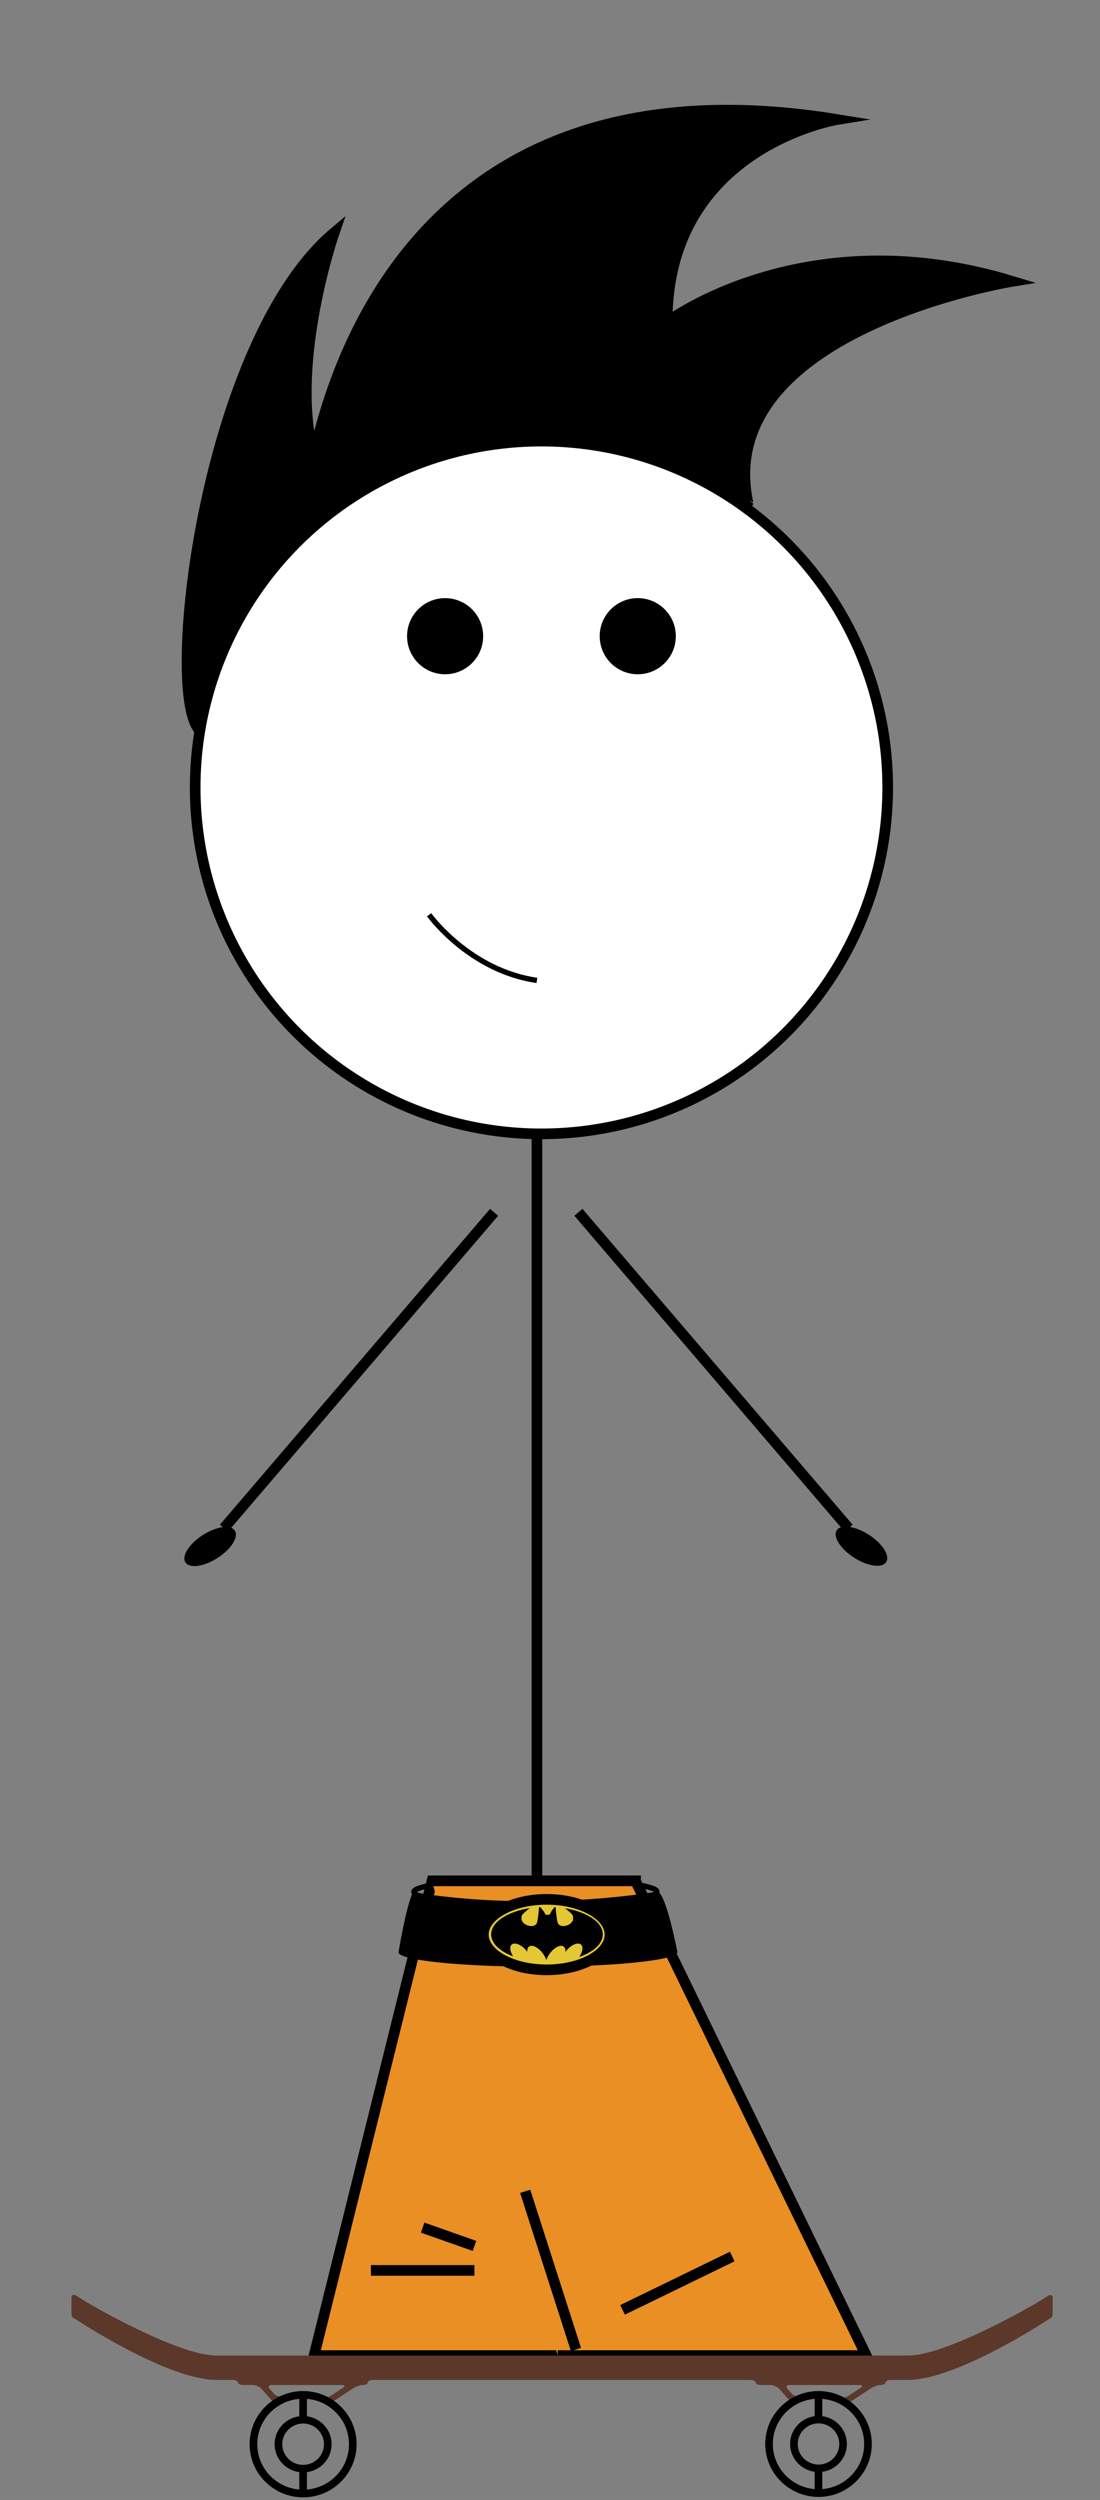 <?xml version="1.0" encoding="utf-8"?>
<!-- Generator: Adobe Illustrator 16.0.0, SVG Export Plug-In . SVG Version: 6.00 Build 0)  -->
<!DOCTYPE svg PUBLIC "-//W3C//DTD SVG 1.1//EN" "http://www.w3.org/Graphics/SVG/1.1/DTD/svg11.dtd">
<svg version="1.1" id="Layer_3" xmlns="http://www.w3.org/2000/svg" xmlns:xlink="http://www.w3.org/1999/xlink" x="0px" y="0px"
	 width="103.434px" height="235px" viewBox="0 -10 103.434 235" enable-background="new 0 -10 103.434 235" xml:space="preserve">
<rect x="0" y="-10" width="103.434" height="235" fill="#808080" stroke="none"/>
<g id="Fancy_pants">
	<path id="Hair" stroke="#000000" stroke-miterlimit="10" d="M19.949,55.574c-0.139,0.243-0.858,2.124-1.254,2.989
		c-3.293-3.938,0.677-36.547,12.73-46.699c0,0-4.16,12.019-2.005,20.618c0.565,1.352,4.635-38.5,49.308-31.246
		c0,0-16.04,2.61-15.994,19.028c0,0,12.893-9.769,32.455-3.818c0,0-28.298,4.596-24.858,20.816
		C70.331,37.263,40.627,19.199,19.949,55.574z"/>
	<circle id="Face" fill="#FFFFFF" stroke="#000000" stroke-miterlimit="10" cx="50.912" cy="64.024" r="32.559"/>
	<g id="Eyes">
		<circle id="Right_eye" cx="59.969" cy="49.803" r="3.579"/>
		<circle id="Left_eye" cx="41.854" cy="49.803" r="3.578"/>
	</g>
	<path id="Smile" fill="none" stroke="#000000" stroke-width="0.5" stroke-miterlimit="10" d="M40.35,75.99
		c0,0,3.779,5.255,10.138,6.168"/>
	<g id="Open_mouth_1_" display="none">
		<path display="inline" fill="#FFFFFF" stroke="#000000" stroke-miterlimit="10" d="M94.236,92.091
			c-0.894,0.381-0.794,0.248-1.612-0.187c-5.952-3.151-9.837-8.141-9.964-13.835c-0.22-9.897,10.993-18.175,25.048-18.487
			c1.351-0.03,0.29,0.005,1.595-0.002c1.455-0.009-0.081,1.36,0.975,1.555"/>
		<path display="inline" fill="#FFFFFF" d="M94.081,93.08c-0.915,0.378,0.147-0.634-0.688-1.063
			c-6.096-3.122-10.013-8.188-10.138-13.836c-0.221-9.817,11.118-18.611,25.667-18.356c1.384-0.031,0.444-0.055,1.773,0.057
			c1.132,0.096,0.547-0.291,0.392-0.747C111.087,59.134,115.334,82.158,94.081,93.08z"/>
	</g>
	<line id="Spine" fill="none" stroke="#000000" stroke-miterlimit="10" x1="50.488" y1="96.584" x2="50.488" y2="166.801"/>
	<g id="Left_hand">
		<line fill="none" stroke="#000000" stroke-miterlimit="10" x1="46.461" y1="103.958" x2="21.057" y2="133.648"/>
		<ellipse transform="matrix(-0.54 -0.841 0.841 -0.54 -83.336 225.078)" cx="19.791" cy="135.294" rx="1.281" ry="2.762"/>
	</g>
	<g id="Right_hand">
		<line fill="none" stroke="#000000" stroke-miterlimit="10" x1="54.388" y1="103.958" x2="79.793" y2="133.648"/>
		<ellipse transform="matrix(-0.54 0.842 -0.842 -0.54 238.689 140.161)" cx="81.049" cy="135.297" rx="1.281" ry="2.762"/>
	</g>
	<polygon id="Left_leg" fill="#E98F24" stroke="#000000" stroke-miterlimit="10" points="59.753,166.801 40.623,166.801 
		29.53,211.426 58.548,211.426 	"/>
	<polyline id="Right_leg" fill="#E98F24" stroke="#000000" stroke-miterlimit="10" points="52.439,211.426 81.457,211.426 
		59.753,166.801 40.623,166.801 	"/>
	<g id="Belt_1_">
		<path fill="none" stroke="#000000" stroke-width="0.5" stroke-miterlimit="10" d="M59.94,167.17
			c1.159,0.189,1.832,0.417,1.832,0.662c0,0.674-5.114,1.225-11.427,1.229c-6.312,0.004-11.429-0.539-11.43-1.213
			c0-0.236,0.619-0.455,1.691-0.644"/>
		<path d="M61.772,167.832c0.82-0.123,1.924,5.666,1.924,5.666c-0.001,0.754-5.869,1.368-13.11,1.373
			c-7.241,0.004-13.112-0.602-13.113-1.354c0,0,0.681-4.194,1.356-5.67C38.829,167.848,48.627,169.816,61.772,167.832z"/>
		<g>
			<ellipse fill="#E3C734" stroke="#000000" stroke-miterlimit="10" cx="51.404" cy="171.854" rx="5.951" ry="3.312"/>
			<path d="M53.128,169.376c0.228,0.173,0.749,0.583,0.755,0.752c0.009,0.215,0.071,0.394-0.224,0.671
				c-0.296,0.277-1.127,0.447-1.244-0.152c-0.114-0.582-0.174-1.334-0.178-1.377c-0.023-0.002-0.048-0.004-0.071-0.006
				c-0.248,0.228-0.494,0.721-0.494,0.721h-0.379c-0.068-0.224-0.358-0.562-0.508-0.728c-0.03,0.003-0.061,0.007-0.091,0.009
				c-0.001,0.017-0.062,0.789-0.178,1.381c-0.116,0.601-0.948,0.431-1.244,0.152c-0.296-0.277-0.231-0.456-0.224-0.671
				c0.007-0.174,0.56-0.604,0.774-0.767c-2.11,0.338-3.639,1.318-3.639,2.476c0,0.843,0.813,1.59,2.066,2.065
				c-0.292-0.45-0.361-0.91-0.133-1.11c0.272-0.241,0.865-0.013,1.323,0.508c0.051,0.058,0.095,0.115,0.138,0.175
				c-0.016-0.221,0.036-0.401,0.169-0.498c0.303-0.218,0.891,0.084,1.315,0.672c0.144,0.197,0.246,0.402,0.312,0.597
				c0.065-0.193,0.168-0.397,0.312-0.597c0.424-0.588,1.014-0.89,1.316-0.672c0.133,0.097,0.184,0.277,0.169,0.498
				c0.042-0.06,0.087-0.117,0.137-0.175c0.458-0.521,1.051-0.749,1.324-0.508c0.238,0.209,0.156,0.699-0.169,1.167
				c1.342-0.473,2.219-1.245,2.219-2.122C56.687,170.693,55.197,169.727,53.128,169.376z"/>
		</g>
	</g>
	<line id="Leg_crack" fill="none" stroke="#000000" stroke-miterlimit="10" x1="49.384" y1="195.986" x2="54.157" y2="210.854"/>
	<g id="Left_pant_folds">
		<line fill="none" stroke="#000000" stroke-miterlimit="10" x1="34.875" y1="203.421" x2="44.612" y2="203.421"/>
		<line fill="none" stroke="#000000" stroke-miterlimit="10" x1="39.744" y1="199.398" x2="44.612" y2="201.117"/>
	</g>
	
		<line id="Right_pant_folds" fill="none" stroke="#000000" stroke-miterlimit="10" x1="58.539" y1="207.131" x2="68.853" y2="202.114"/>
</g>
<g id="Skateboard">
	<g id="Board">
		<path fill="#5B382A" d="M98.986,206.029c-0.001-0.275-0.19-0.379-0.423-0.23l-0.312,0.198c-0.231,0.147-0.615,0.384-0.853,0.522
			c0,0-8.339,4.906-12.029,4.906c-4.429,0-31.954,0-31.954,0c-0.275,0-0.516,0-0.534,0c0,0,0,0-0.062,0c-1.759,0-28.025,0-32.453,0
			c-3.69,0-12.028-4.904-12.028-4.904c-0.237-0.141-0.621-0.375-0.854-0.523l-0.341-0.217c-0.231-0.148-0.422-0.045-0.423,0.23
			l-0.005,1.291c-0.001,0.275,0.047,0.52,0.106,0.54c0.061,0.022,0.298,0.165,0.527,0.316c0,0,8.435,5.558,13.016,5.558
			c0.453,0,1.504,0,1.504,0c0.274,0,0.5,0.107,0.5,0.238s0.225,0.238,0.5,0.238h0.897c0.275,0,0.65,0.168,0.833,0.373l0.702,0.787
			c0.183,0.205,0.389,0.435,0.458,0.508c0.069,0.074,0.327,0.035,0.573-0.086l1.512-0.754c0.246-0.121,0.65-0.123,0.896-0.002
			l1.671,0.82c0.247,0.121,0.506,0.182,0.575,0.131c0.07-0.05,0.315-0.213,0.546-0.363l1.736-1.141
			c0.23-0.15,0.621-0.273,0.868-0.273s0.45-0.107,0.45-0.238s0.225-0.238,0.5-0.238h17.231c0.275,0,0.516,0,0.534,0c0,0,0,0,0.062,0
			c0.996,0,17.64,0,17.64,0c0.275,0,0.5,0.107,0.5,0.238s0.225,0.238,0.5,0.238h0.898c0.274,0,0.648,0.168,0.833,0.373l0.701,0.787
			c0.185,0.205,0.39,0.435,0.457,0.508c0.069,0.074,0.326,0.035,0.572-0.086l1.513-0.754c0.246-0.121,0.649-0.123,0.896-0.002
			l1.67,0.82c0.247,0.121,0.507,0.182,0.577,0.131c0.069-0.05,0.314-0.213,0.545-0.363l1.737-1.141
			c0.229-0.15,0.62-0.273,0.868-0.273c0.246,0,0.448-0.107,0.448-0.238s0.226-0.238,0.5-0.238c0,0,1.126,0,1.596,0
			c4.579,0,12.978-5.535,12.978-5.535c0.229-0.151,0.469-0.295,0.531-0.318c0.062-0.022,0.112-0.268,0.111-0.543L98.986,206.029z
			 M31.065,215.23c-0.229,0.15-0.633,0.207-0.896,0.127l-3.583-0.1c-0.266,0.072-0.632-0.037-0.815-0.242l-0.4-0.449
			c-0.184-0.205-0.108-0.373,0.167-0.373h6.607c0.275,0,0.312,0.123,0.082,0.274L31.065,215.23z M79.751,215.23
			c-0.229,0.15-0.633,0.207-0.896,0.127l-3.584-0.1c-0.266,0.072-0.632-0.037-0.814-0.242l-0.399-0.449
			c-0.184-0.205-0.107-0.373,0.167-0.373h6.607c0.274,0,0.312,0.123,0.082,0.274L79.751,215.23z"/>
	</g>
	<path id="wheel_1_" d="M28.501,214.762c-2.774,0-5.03,2.239-5.03,4.996c0,2.753,2.256,4.995,5.03,4.995
		c2.773,0,5.03-2.242,5.03-4.995C33.531,217.001,31.275,214.762,28.501,214.762z M28.501,217.812c1.082,0,1.962,0.873,1.962,1.945
		c0,1.071-0.88,1.943-1.962,1.943c-1.081,0-1.96-0.872-1.96-1.943C26.54,218.688,27.42,217.812,28.501,217.812z M24.19,219.758
		c0-2.238,1.742-4.077,3.952-4.261v1.634c-1.307,0.177-2.32,1.28-2.32,2.627c0,1.346,1.013,2.449,2.32,2.627v1.633
		C25.932,223.835,24.19,221.996,24.19,219.758z M28.861,224.018v-1.633c1.306-0.178,2.321-1.281,2.321-2.627
		c0-1.347-1.015-2.45-2.321-2.627v-1.634c2.209,0.184,3.953,2.021,3.953,4.261C32.814,221.996,31.071,223.835,28.861,224.018z"/>
	<path id="wheel" d="M76.965,214.762c-2.762,0-5.009,2.23-5.009,4.975c0,2.741,2.247,4.975,5.009,4.975
		c2.763,0,5.01-2.233,5.01-4.975C81.975,216.992,79.728,214.762,76.965,214.762z M76.965,217.8c1.077,0,1.952,0.869,1.952,1.937
		s-0.875,1.937-1.952,1.937c-1.076,0-1.952-0.869-1.952-1.937C75.013,218.671,75.889,217.8,76.965,217.8z M72.671,219.736
		c0-2.229,1.736-4.06,3.937-4.242v1.627c-1.301,0.176-2.312,1.274-2.312,2.615s1.011,2.438,2.312,2.616v1.626
		C74.407,223.797,72.671,221.966,72.671,219.736z M77.323,223.979v-1.626c1.301-0.178,2.31-1.275,2.31-2.616
		s-1.009-2.439-2.31-2.615v-1.627c2.2,0.183,3.934,2.013,3.934,4.242S79.524,223.797,77.323,223.979z"/>
</g>
</svg>
